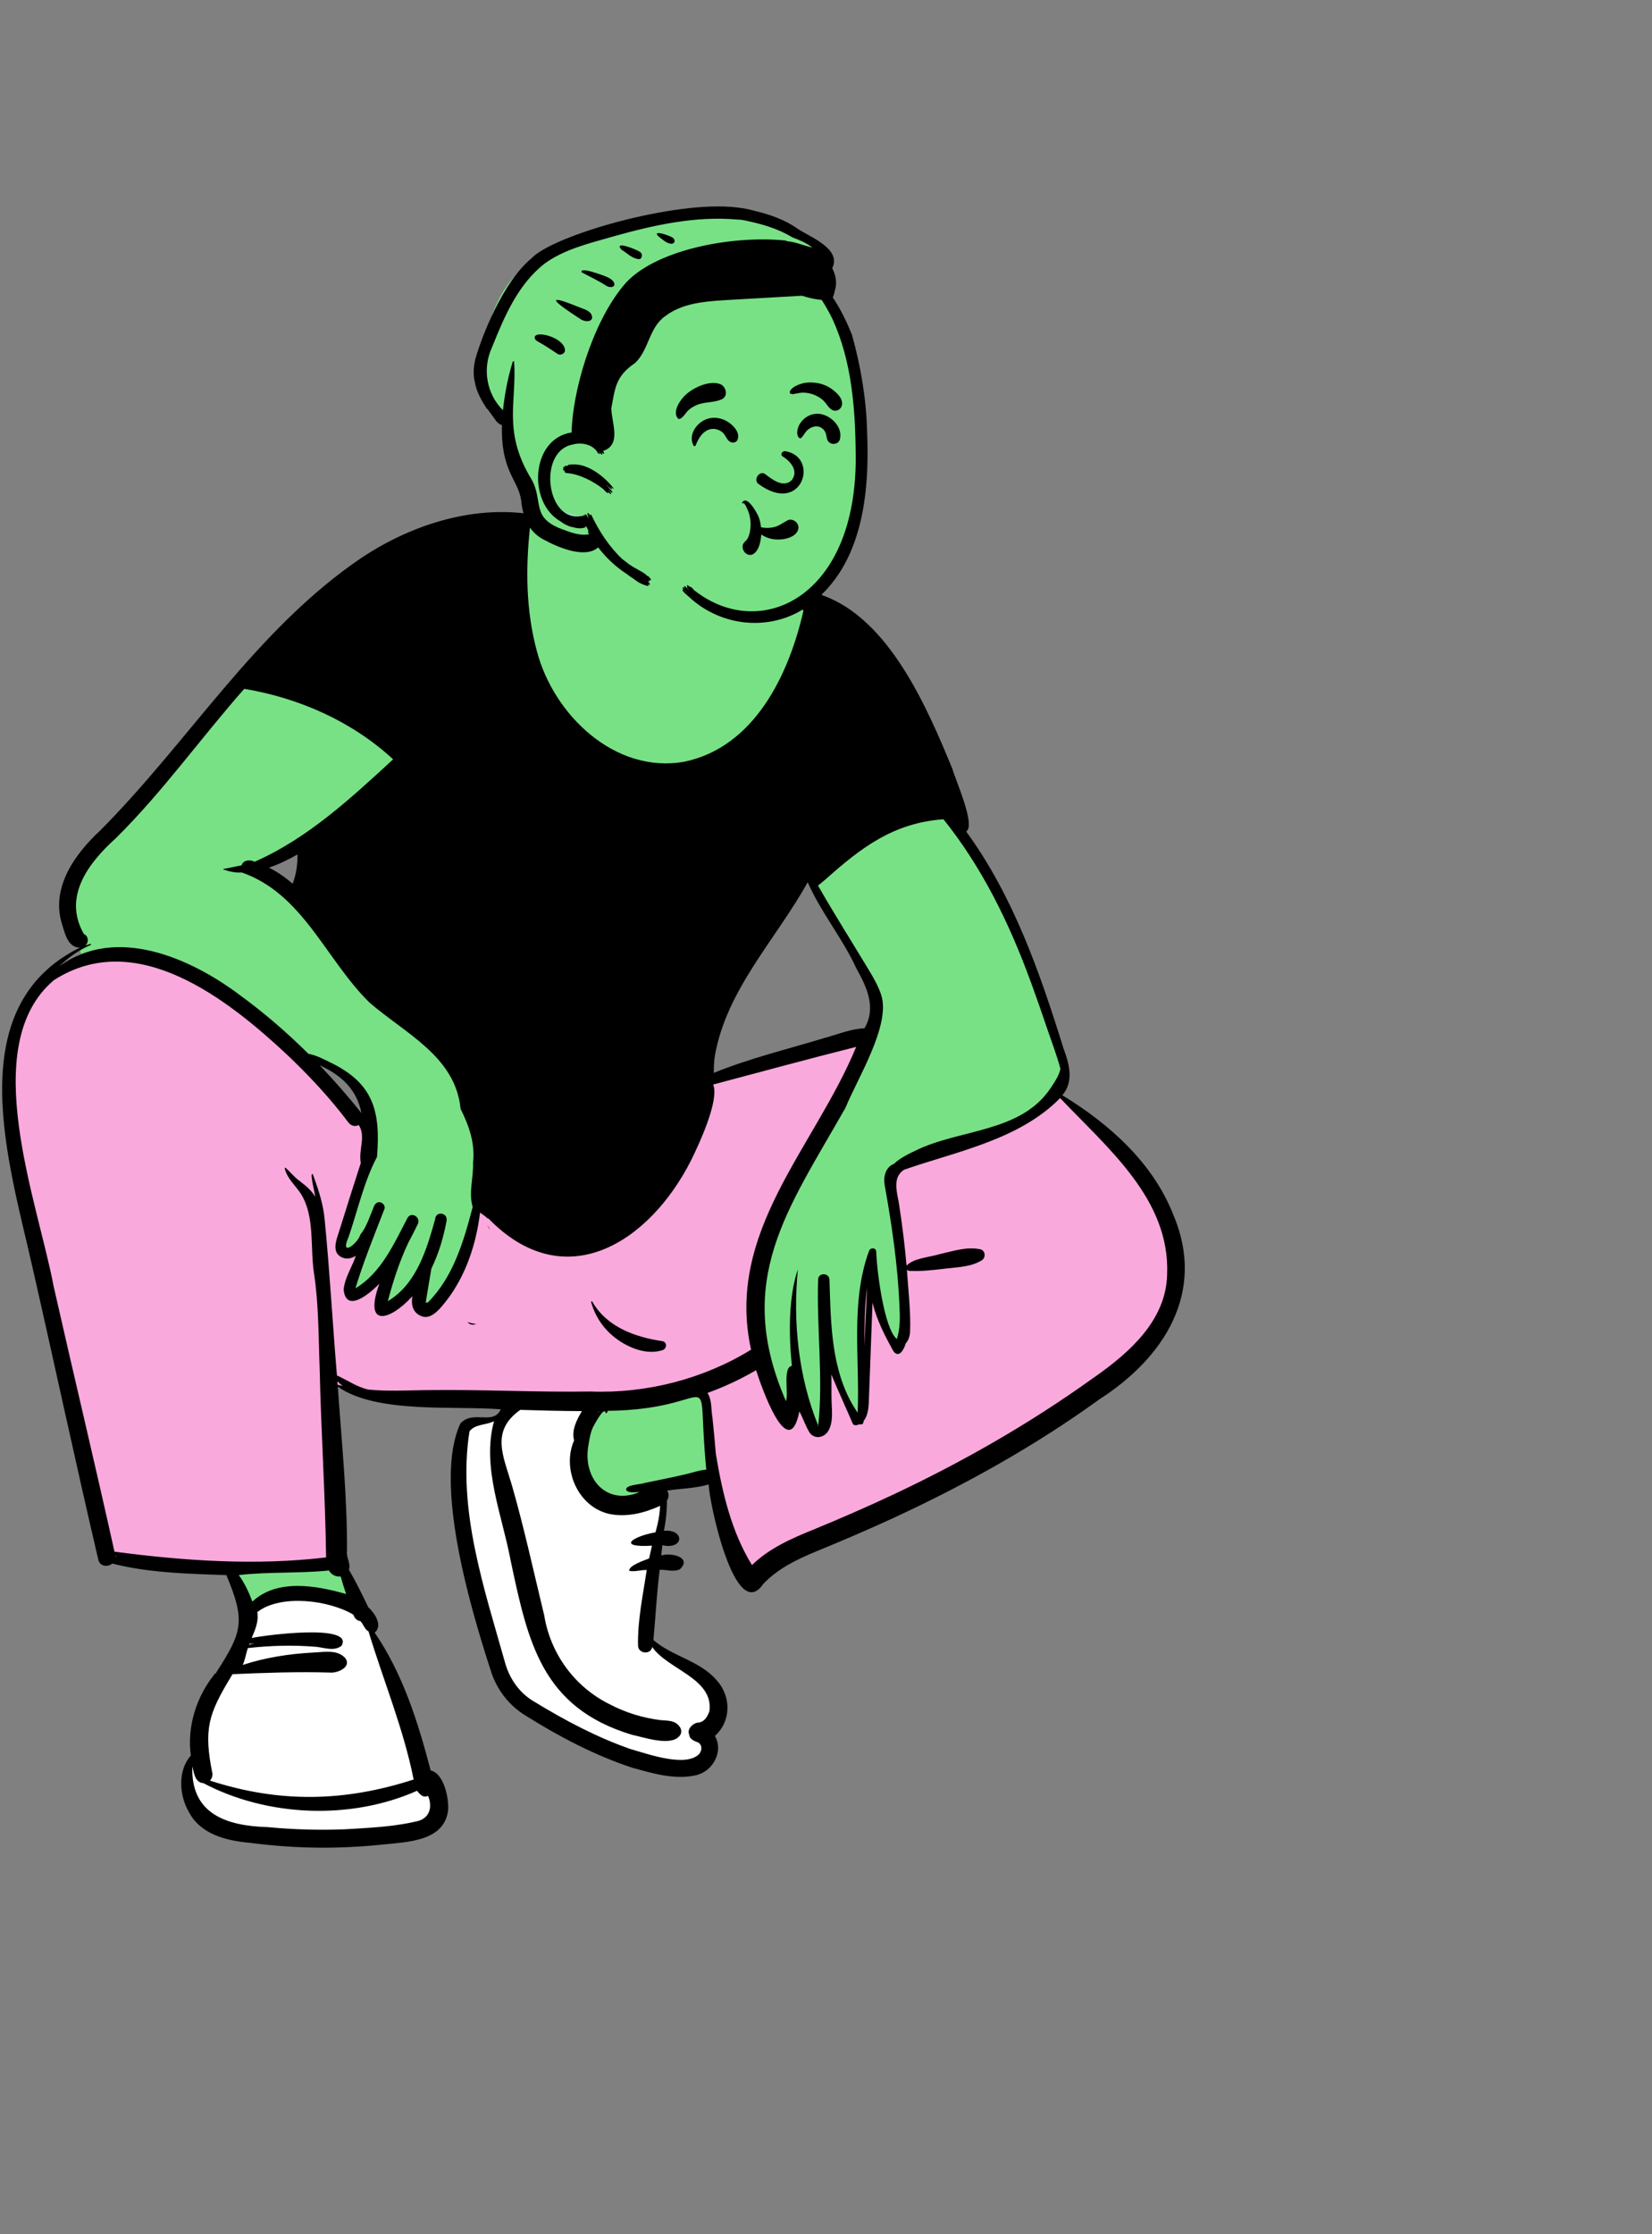 <svg width="463" height="626" viewBox="0 0 463 626" fill="none" xmlns="http://www.w3.org/2000/svg">
<rect x="0" y="0" width="463" height="626" fill="#808080" stroke="none"/>
<path fill-rule="evenodd" clip-rule="evenodd" d="M82.309 238.611C79.345 240.273 76.885 241.407 74.566 242.183L71.157 243.322L74.363 244.947C76.541 246.051 78.612 247.458 80.695 249.25L82.302 250.633L83.077 248.661C84.096 246.071 84.592 243.124 84.55 239.902L84.518 237.374L82.309 238.611ZM224.715 246.978C221.94 251.983 218.591 256.911 215.352 261.676C208.203 272.193 200.811 283.068 198.535 296.073C198.27 297.689 198.156 303.383 198.156 303.383L200.274 302.52C207.35 299.639 214.858 297.496 222.118 295.424C224.924 294.623 227.825 293.795 230.669 292.933C231.827 292.623 232.979 292.261 234.093 291.911C236.797 291.061 239.351 290.259 242.036 290.122L242.853 290.08L243.262 289.372C246.962 282.967 244.187 276.861 241.011 271.156C239.102 266.997 236.648 263.09 234.274 259.31C231.813 255.393 229.268 251.342 227.409 247.103L226.188 244.32L224.715 246.978ZM88.175 300.037C92.38 304.443 96.287 308.92 99.786 313.344L102.443 312.123C101.159 305.589 97.171 300.986 89.894 297.636L88.175 300.037ZM228.872 398.468C228.451 398.468 228.056 398.631 227.76 398.927C227.46 399.228 227.295 399.633 227.297 400.068L228.872 400.063V398.468ZM53.862 507.405C51.391 503.165 51.028 496.508 54.731 492.9C53.486 485.105 55.932 476.396 61.352 470.19L61.364 470.209C69.41 458.157 70.001 453.863 64.123 440.39C53.616 439.989 42.794 439.869 32.536 437.414L32.92 435.12C32.54 435.019 30.601 434.51 30.184 434.403C30.24 434.83 30.529 436.777 30.522 437.167C30.043 437.691 28.884 438.178 28.669 437.146C22.216 409.557 16.44 382.515 10.165 354.967C3.597 327.163 -9.612 282.693 22.72 267.369L22.053 264.521C20.267 264.521 19.55 262.575 18.731 259.826C15.083 249.99 22.177 240.346 28.81 234.263C37.877 225.184 46.242 215.104 54.333 205.359C77.415 177.29 108.822 139.834 148.967 146.197L148.832 147.851C155.112 148.64 161.669 150.301 168.028 149.145C189.738 145.383 213.357 153.893 226.709 171.366L227.2 168.109C227.246 167.802 227.356 167.518 227.842 167.518C228.478 167.495 228.814 168.016 229.05 168.496C252.095 177.608 261.642 207.265 269.006 227.593C269.946 231.029 269.681 232.046 269.599 232.248L268.262 233.045C282.151 251.528 289.783 273.76 296.331 294.84C298.495 300.459 298.721 304.353 295.107 307.752C318.938 322.076 337.638 344.4 327.065 369.851C313.266 394.615 276.727 410.327 249.282 424.551C238.383 430.458 222.532 433.603 212.503 443.276C211.833 444.266 210.872 445.231 210.289 445.152C205.635 445.84 198.707 416.759 199.76 414.43C194.847 416.187 189.381 416.094 184.242 417.011C184.702 418.023 186.21 419.393 185.082 420.519C185.159 423.934 184.633 427.626 183.882 431.108C190.049 430.119 189.909 433.356 183.976 431.643C183.814 433.151 183.403 436.997 183.245 438.454C185.017 437.676 188.542 437.129 189.776 438.347C189.272 439.971 184.904 438.442 183.221 438.923C182.237 446.224 181.916 453.403 181.225 460.684C186.476 465.687 194.678 466.87 199.364 472.281C203.334 476.4 202.762 483.312 198.104 486.626C200.957 489.972 198.674 495.528 194.508 496.436C188.833 497.761 182.901 495.929 177.306 494.39C168.005 491.325 158.263 486.549 147.528 479.788C143.281 477.142 140.117 472.984 138.614 468.077C127.723 434.497 124.812 411.68 129.953 400.228C132.887 398.011 136.157 399.379 138.866 398.168C140.157 397.591 141.321 396.815 142.259 394.063C128.129 392.675 107.53 395.254 96.203 388.481L96.601 387.633C95.555 386.965 93.257 384.171 92.383 383.273C93.959 402.236 95.226 421.691 95.853 440.588C97.93 444.083 99.695 447.702 101.631 451.739C102.979 453.062 105.335 455.33 103.953 456.831C103.952 456.831 115.583 484.074 119.137 497.845C122.521 497.988 123.893 503.721 123.764 507.53C123.249 514.461 114.357 515.196 106.562 515.876C101.228 516.436 95.744 516.725 90.341 516.725C80.579 516.733 56.171 516.061 53.862 507.405Z" fill="#78E185"/>
<path fill-rule="evenodd" clip-rule="evenodd" d="M69.6 451.481C76.121 446.351 92.047 444.368 98.796 448.444C99.11 449.516 99.938 450.176 100.775 450.247C101.602 451.15 101.93 452.514 103.034 453.132C107.219 466.962 117.628 486.826 120.464 501.051C119.964 501.212 122.496 502.274 123.222 504.807C123.877 507.091 122.745 510.866 122.219 511.067C110.44 515.561 85.559 516.833 72.067 514.823C55.266 512.319 52.752 502.548 52.759 502.553C51.904 498.362 51.743 498.807 54.765 491.535C56.026 488.5 54.377 483.972 58.276 476.011C60.594 471.276 68.35 457.971 68.35 457.971C69.216 455.911 69.998 453.773 69.6 451.481ZM165.849 392.9L165.608 393.308C164.895 394.531 161.591 403.466 162.841 410.907C163.953 417.524 169.312 419.983 173.429 420.938C178.269 421.978 178.937 419.711 183.404 417.667C183.395 417.878 187.055 418.275 186.413 420.923C185.416 425.031 183.772 436.573 182.401 443.959C181.147 450.709 180.048 453.266 181.398 458.232C182.656 462.863 196.698 469.144 199.703 472.004C204.775 476.833 197.301 492.282 196.529 493.421C192.864 497.28 182.114 494.165 177.229 492.752L177.083 492.709L176.794 492.628C167.29 489.329 156.301 484.052 147.731 478.825C143.714 476.513 140.952 470.637 139.644 466.233C133.754 445.272 126.11 423.031 129.575 401.106C130.093 400.37 136.376 397.546 142.216 395.948C143.446 395.611 144.657 393.325 145.79 393.128C153.297 391.823 163.24 392.891 165.849 392.9Z" fill="white"/>
<path fill-rule="evenodd" clip-rule="evenodd" d="M13.665 273.452C24.886 266.22 37.314 266.327 50.656 272.381C60.586 276.886 70.144 284.091 81.229 294.443L81.566 294.757L81.958 295.131C88.296 301.193 93.761 307.196 98.42 313.345L98.729 313.754C98.932 314.01 99.074 314.045 99.242 313.968L99.269 313.954L100.793 313.157L101.724 314.602C102.49 315.793 102.859 317.082 102.926 318.529L102.933 318.709C102.956 319.417 102.919 320.028 102.802 321.019L102.754 321.41L102.639 322.296C102.428 323.939 102.381 324.792 102.506 325.642L102.528 325.78L102.552 325.912L102.64 326.382L102.08 328.116C100.581 332.762 99.121 337.351 97.699 341.891L97.273 343.251L96.487 345.773L96.163 346.759L95.995 347.277L95.916 347.53C95.804 347.895 95.72 348.205 95.651 348.504L95.613 348.675C95.296 350.149 95.484 350.715 96.325 351.037C96.877 351.248 97.495 351.148 98.254 350.698L98.335 350.649L102.755 347.921L101.108 352.842C100.854 353.6 100.559 354.331 100.133 355.289L100.06 355.451L99.929 355.741L99.365 356.978L99.242 357.252C98.344 359.263 97.959 360.386 97.812 361.596L97.797 361.728L97.814 361.85C97.868 362.226 97.945 362.52 98.037 362.736L98.06 362.788L98.084 362.837L98.118 362.901C98.16 362.974 98.188 363.006 98.205 363.018L98.214 363.023L98.22 363.025L98.243 363.029C98.287 363.037 98.348 363.039 98.428 363.033C98.653 363.014 98.951 362.934 99.306 362.786C100.703 362.204 102.549 360.768 104.168 359.156L104.28 359.043L104.425 358.897L110.735 352.365L107.694 360.69C106.703 363.402 106.306 365.409 106.423 366.613C106.444 366.827 106.48 366.996 106.525 367.121C106.541 367.164 106.555 367.196 106.567 367.22L106.578 367.238L106.619 367.244C107.812 367.384 110.595 365.665 113.399 362.731L113.594 362.525L113.79 362.314L118.194 357.526L117.025 363.922C116.718 365.598 117.048 366.683 118.012 367.238L118.1 367.287L118.171 367.328C119.129 367.854 120.291 367.2 122.048 365.13L122.207 364.941L122.364 364.75L122.618 364.437L123.208 363.697L123.347 363.517C128.069 357.342 131.03 349.368 132.194 340.482L132.23 340.201L132.265 339.922L132.641 336.836L133.918 337.718L133.695 336.212L137.766 340.42C147.279 350.25 157.596 352.776 167.751 348.835C176.901 345.284 185.479 336.536 191.378 325.081L191.556 324.733L191.762 324.317C193.454 320.872 195.044 317.246 196.211 313.909L196.316 313.606C197.732 309.48 198.247 306.361 197.743 305.026L197.724 304.978L196.915 303.002L198.98 302.453L218.695 297.191C225.812 295.301 231.184 293.897 236.537 292.537L237.163 292.378L242.704 290.981L241.285 294.427C238.58 300.998 235.767 306.337 229.925 316.402L229.178 317.686L226.663 321.998L225.88 323.348C219.804 333.869 216.524 340.409 214.079 347.541L214.002 347.766L213.845 348.232C210.582 358.012 209.757 367.293 211.68 376.962L211.719 377.154L211.901 377.713C213.86 383.68 216.012 389.366 218.054 393.407L218.156 393.608L218.353 393.988L218.451 394.175C219.087 395.374 219.685 396.344 220.226 397.053L220.359 397.224C220.588 397.511 220.794 397.732 220.961 397.888L221.026 397.946L221.034 397.933C221.269 397.5 221.516 396.77 221.736 395.751L221.762 395.628L221.787 395.506L222.798 390.517L225.314 395.038L225.405 395.205C225.674 395.704 225.908 396.191 226.223 396.902L226.332 397.147L226.826 398.282L227.066 398.821C227.395 399.554 227.639 400.043 227.9 400.486L227.936 400.546L228.038 400.712L228.089 400.793L228.116 400.824C228.658 401.415 229.614 401.239 230.157 400.297L230.191 400.236L230.224 400.174C230.711 399.229 230.905 398.038 230.894 396.322L230.892 396.11C230.889 395.888 230.883 395.675 230.874 395.42L230.87 395.307L230.787 393.418L230.777 393.12L230.774 393.028L230.767 392.66L230.757 392.318C230.744 391.796 230.739 391.255 230.739 390.604L230.739 390.269L230.749 388.13C230.75 387.221 230.743 386.611 230.721 385.992L230.715 385.815L230.252 375.022L234.503 385.222C235.086 386.614 235.664 387.953 236.478 389.806L236.651 390.197L238.881 395.244L239.51 396.679L239.922 397.628L239.944 397.618L240.18 397.339C240.706 396.717 241.034 395.581 241.16 394.069L241.171 393.935L241.18 393.802L241.186 393.704L241.198 393.491L241.312 390.575L241.421 387.688L242.07 369.855L242.782 351.728L245.954 364.932C246.785 368.39 248.221 371.769 250.582 376.154L250.838 376.628L251.097 377.101L251.223 377.329L251.244 377.287C251.339 377.095 251.428 376.883 251.502 376.669L251.545 376.541L251.569 376.464L251.589 376.394L251.737 375.853L252.067 375.509C252.367 375.196 252.601 374.637 252.733 373.904L252.75 373.803L252.768 373.685L252.771 373.619C252.934 368.495 250.95 346.534 249.835 338.951L249.768 338.505L249.742 338.321L249.712 338.128L249.675 337.898C249.663 337.824 249.65 337.749 249.635 337.668L249.603 337.492L249.309 335.957C249.257 335.679 249.215 335.447 249.177 335.22L249.163 335.135L249.111 334.808C248.861 333.171 248.83 331.866 249.107 330.619C249.477 328.949 250.397 327.578 251.91 326.597L252.016 326.529L252.196 326.416L253.039 326.125L253.676 325.908C255.118 325.421 256.631 324.932 258.57 324.325L259.232 324.117L265.405 322.202L266.799 321.762L267.674 321.482C273.425 319.633 277.588 318.078 281.515 316.222C286.633 313.805 290.87 311.044 294.403 307.694L294.598 307.508L295.649 306.497L296.891 307.262C298.166 308.048 299.42 308.855 300.65 309.679L301.176 310.034L301.333 310.14L301.709 310.525L306.724 315.624L307.562 316.486C314.091 323.229 318.13 327.994 321.479 333.293L321.585 333.46L321.805 333.814C326.512 341.411 328.862 349.041 328.585 357.251L328.576 357.5L328.573 357.669C328.401 363.961 326.021 369.698 321.734 375.065C318.335 379.322 313.945 383.156 308.099 387.31L307.524 387.716L306.944 388.121C289.742 400.472 270.872 411.404 250.481 420.98C244.139 423.964 237.493 426.889 230.323 429.87L229.649 430.15L228.332 430.694L227.598 430.992L226.85 431.298L226.377 431.494C219.584 434.321 215.289 436.751 211.784 440.139L211.664 440.257L209.982 441.901L208.747 439.9C203.713 431.745 200.81 422.366 198.588 409.377L198.466 408.662L198.347 407.942L198.066 404.71C197.899 402.821 197.767 401.394 197.632 400.056L197.537 399.122L197.401 397.851L197.289 397.21L196.991 395.484L196.791 394.343L196.682 393.734L196.564 393.082C196.426 392.331 196.291 391.614 196.155 390.922L196.097 390.628C195.913 389.699 195.733 388.843 195.559 388.069L195.444 387.569L195.306 387.617C185.793 390.918 175.677 392.481 165.695 392.184L165.334 392.172L165.032 392.161L164 392.176C160.041 392.227 156.082 392.212 151.032 392.137L148.798 392.101L145.408 392.039L136.934 391.871C130.678 391.754 126.794 391.714 122.735 391.736L122.277 391.739L120.714 391.752L118.411 391.781L117.509 391.795L113.83 391.873L112.538 391.896C108.548 391.961 106.164 391.918 103.565 391.695L103.024 391.647L102.56 391.602L102.347 391.555L102.14 391.507C100.394 391.093 99.018 390.485 96.48 389.141L95.328 388.527C94.489 388.083 93.958 387.816 93.397 387.559L93.25 387.492L92.241 387.038L92.131 385.725C91.937 383.487 91.67 381.661 91.354 380.278L91.292 380.016L91.278 379.961L91.267 380.034C91.1 381.102 91.025 382.381 91.059 383.771L91.066 383.98L91.073 384.173L91.139 386.924C91.228 390.365 91.343 393.746 91.523 398.303L91.633 401.016L92.24 415.457L92.354 418.314C92.605 424.786 92.76 429.94 92.841 434.955L92.857 436.028L92.889 438.438L91.207 438.636C73.429 440.737 54.815 440.067 32.117 437.111L31.428 437.021L30.123 436.849L28.952 431.583C27.645 425.728 26.358 420.063 24.672 412.735L23.217 406.431L16.803 378.756C16.126 375.828 15.535 373.262 14.982 370.853L14.008 366.592L12.768 361.137L12.698 360.767C12.306 358.707 11.804 356.415 11.139 353.606L10.897 352.592L10.454 350.771L8.473 342.779L7.787 340.002L7.372 338.29C5.86 332.015 4.789 327.046 3.937 322.147L3.831 321.53C2.088 311.276 1.61 302.598 2.651 295.056C3.895 286.049 7.316 278.884 13.288 273.751L13.47 273.597L13.562 273.518L13.665 273.452Z" fill="#FAA9DD"/>
<path fill-rule="evenodd" clip-rule="evenodd" d="M101.378 156.261C117.948 145.254 139.459 139.458 158.675 146.665C158.903 146.746 158.812 147.079 158.574 147.026C155.538 146.36 152.453 145.987 149.351 145.859C155.638 146.627 161.739 148.276 168.105 147.164C189.37 143.653 211.92 150.866 226.048 167.386C226.414 164.959 229.43 165.049 230.414 166.765C249.203 173.382 259.845 198.24 266.942 215.49C267.776 218.565 273.567 231.334 270.786 232.991C284.022 251.119 291.47 272.585 298.078 293.818L298.268 294.334C299.768 298.49 300.912 303.193 297.735 306.891C310.915 314.947 323.101 325.768 328.862 340.43C338.037 362.058 326.346 380.382 308.117 392.1C290.051 405.177 270.48 416.064 250.249 425.413C243.446 428.553 236.558 431.5 229.629 434.355L228.94 434.637C223.497 436.874 218.005 439.504 213.934 443.808C206.018 455.357 198.706 420.762 198.625 415.941C194.913 417.056 190.825 417.081 186.993 417.664C187.479 418.497 187.517 419.582 186.925 420.471C186.934 423.293 186.634 426.138 186.082 428.934C191.964 428.412 191.76 434.343 185.629 432.975L185.322 435.842V435.842C188.122 434.975 194.035 436.36 190.571 439.696C188.757 440.592 186.825 439.766 184.891 439.861C184.058 446.415 183.741 452.973 183.131 459.555C188.384 464.12 196.183 465.329 200.847 470.808C204.922 475.262 205.024 482.231 200.358 486.423C202.865 490.701 199.835 496.272 195.2 497.396C189.226 498.815 182.97 496.924 177.205 495.328C166.722 491.878 156.801 486.663 147.467 480.813L147.062 480.559C142.443 477.681 139.101 473.202 137.512 468.016L137.173 466.965C131.531 449.452 121.498 415.102 129.025 398.876C132.571 394.948 138.287 399.522 140.354 394.894C127.021 393.852 105.537 396.172 94.673 388.557C95.74 403.875 97.322 419.184 97.259 434.548C96.988 436.568 98.354 437.832 97.805 439.871C99.788 443.26 101.501 446.792 103.199 450.328L103.306 450.428C105.07 452.098 107.337 455.486 105.017 457.472C112.914 469.029 117.199 482.669 120.699 496.084C124.423 496.936 125.83 503.86 125.599 507.169C124.554 516.061 113.997 516.119 107.061 516.869C103.008 517.295 98.944 517.56 94.871 517.671C86.632 517.893 78.381 517.458 70.209 516.386C63.552 515.803 56.192 514.065 52.876 507.625C50.203 503.002 49.786 496.065 53.483 491.917C52.403 483.972 54.937 475.691 59.888 469.427L60.039 469.238L60.026 469.233C59.912 469.184 59.922 468.996 60.386 468.902L60.437 468.893L60.66 468.549C67.935 457.288 68.841 454.2 63.444 441.356L58.539 441.181C49.45 440.849 40.265 440.37 31.469 438.113C30.223 439.15 28.031 439.03 27.543 436.997C21.144 409.654 15.273 382.183 9.034 354.8C2.55 325.982 -11.422 282.233 22.389 265.523C18.936 265.524 18.166 261.386 17.327 258.775C14.25 248.627 21.03 239.251 28.122 232.663C53.017 207.707 71.747 176.266 101.378 156.261ZM53.902 494.972C53.434 508.407 63.616 511.629 75.076 511.972C82.218 512.65 89.412 512.858 96.581 512.578L99.958 512.383C105.598 512.051 111.28 511.637 116.769 510.352C120.384 509.61 121.29 506.381 119.985 503.225C119.42 503.476 118.753 503.493 118.231 503.127C117.647 502.719 117.224 502.286 116.902 501.776C98.332 510.028 74.963 509.124 56.966 499.629C54.66 499.516 54.36 496.766 53.902 494.972ZM99.047 452.447C92.297 448.37 78.628 446.598 72.108 451.728C72.555 454.305 71.51 456.69 70.531 458.987C73.506 458.278 99.382 454.796 95.727 461.148C93.681 462.796 90.895 461.661 88.53 461.438C82.188 460.912 75.801 461.079 69.478 461.797C68.927 463.34 68.714 465.071 68.028 466.526C74.433 464.416 81.133 463.406 87.853 463.046L88.227 463.026C91.161 462.871 94.594 462.222 96.778 464.616C98.639 467.157 94.508 468.907 92.379 468.657C83.315 468.386 74.231 468.721 65.174 469.111L64.776 469.767C58.376 480.347 56.998 484.514 59.585 497.203C59.57 497.19 59.555 497.18 59.542 497.168C59.532 497.854 59.312 498.473 58.843 498.933C78.36 505.258 96.539 504.899 115.933 498.626C113.097 484.401 107.47 470.965 103.285 457.134C102.18 456.516 101.853 455.152 101.025 454.249C100.189 454.178 99.361 453.518 99.047 452.447ZM145.818 395.052C137.314 401.057 141.155 408.153 143.506 416.306C146.942 428.291 149.583 440.502 152.523 452.614C154.255 463.372 161.068 472.703 170.868 477.541C175.277 479.861 180.114 481.361 185.056 481.978C186.965 482.172 189.079 481.968 190.357 483.676C191.082 484.46 191.162 485.747 190.357 486.516C187.83 489.377 180.483 486.796 177.075 486.082C151.821 478.438 147.982 460.165 143.111 437.254C140.751 424.53 134.951 411.129 138.45 398.225C136.334 399.355 133.082 398.967 131.581 401.102C128.116 423.026 135.759 445.268 141.65 466.228C142.958 470.632 145.719 474.506 149.737 476.818C158.307 482.044 167.29 486.821 176.794 490.119L177.082 490.201C181.905 491.583 192.325 495.312 196.027 491.413C196.799 490.274 196.764 489.055 195.791 488.298L195.32 488.119C194.414 487.77 193.348 487.277 193.183 486.221L193.173 486.148L193.208 486.135C192.421 484.693 193.949 483.078 195.317 482.725C197.246 482.655 198.143 481.372 198.828 479.489C200.058 470.272 187.098 467.809 182.802 461.503C182.346 463.805 178.798 463.367 178.817 461.045C178.677 453.993 180.212 446.876 181.262 439.919C179.645 439.85 177.927 440.502 176.352 440.149C176.12 438.696 180.662 437.174 181.912 436.694C182.17 435.492 182.444 434.295 182.734 433.103C172.632 433.713 177.325 430.477 183.705 429.37C183.903 428.694 184.078 427.999 184.236 427.313L184.314 426.97C184.718 425.25 184.931 423.625 185.001 421.945C180.535 423.989 175.51 425.229 170.67 424.189C161.925 422.16 157.392 411.559 160.903 403.603C160.104 400.781 161.672 397.78 163.09 395.4C157.333 395.38 151.572 395.222 145.818 395.052ZM60.321 469.03C60.246 469.075 60.175 469.126 60.106 469.182L60.038 469.238L60.055 469.243C60.138 469.26 60.258 469.213 60.331 469.038C60.316 469.053 60.316 469.045 60.321 469.03ZM60.853 468.853C60.715 468.857 60.598 468.868 60.496 468.883L60.437 468.893L60.418 468.922C60.383 468.976 60.361 468.998 60.334 469.036C60.48 468.918 60.677 468.863 60.853 468.853ZM71.293 460.449C70.822 460.511 70.352 460.568 69.879 460.627L69.786 460.88V460.88C70.287 460.729 70.789 460.587 71.293 460.449ZM92.194 440.057C83.792 440.911 75.324 440.385 66.92 441.339C68.568 443.612 69.743 446.128 70.729 448.783C77.632 442.274 88.706 444.265 97.011 446.662C96.452 445.032 95.937 443.387 95.476 441.727C94.233 441.927 92.814 441.23 92.194 440.057ZM297.12 307.688C285.635 319.375 268.278 322.588 253.423 327.748C249.816 330.003 251.579 334.473 252.039 337.868C252.899 343.441 253.582 349.041 254.078 354.658C255.913 352.538 260.72 352.261 263.411 351.4L263.769 351.319C267.358 350.497 271.088 349.263 274.75 350.063C276.227 350.383 276.327 352.424 275.154 353.15C272.181 354.994 268.544 355.047 265.137 355.45L264.265 355.555C261.25 355.913 258.21 356.24 255.181 356.113C254.8 356.173 254.416 356.027 254.175 355.77C254.553 361.642 255.309 367.598 255.053 373.48C254.913 374.524 254.577 375.661 253.834 376.435L253.81 376.524C253.389 378.01 252.023 380.662 250.449 378.699L250.153 378.168C247.842 374.003 245.651 369.648 244.534 364.997C244.162 374.403 243.861 383.804 243.485 393.207L243.473 393.433C243.377 395.029 243.065 396.949 242.026 398.177C242.118 398.907 241.463 399.332 240.878 399.071L240.8 399.107C240.239 399.358 239.337 399.59 238.994 398.906C237.021 394.296 234.919 389.759 232.994 385.136C233.095 387.509 232.98 389.886 233.056 392.26C233.094 394.97 233.598 398.155 232.304 400.661C231.199 402.857 228.447 403.431 226.97 401.52C225.787 399.695 225.116 397.44 224.039 395.505C221.005 410.479 213.323 388.468 211.912 383.932C207.577 386.464 203.006 388.602 198.278 390.312C199.579 392.279 199.264 394.953 199.673 397.213C200.041 400.584 200.332 403.956 200.623 407.335L200.73 407.981C202.501 418.546 205.08 429.345 210.756 438.542C215.562 433.842 221.867 431.07 228.034 428.581C235.459 425.523 242.824 422.326 250.088 418.908C269.724 409.687 288.631 398.877 306.255 386.223L306.854 385.804C316.649 378.921 326.855 369.895 327.106 357.052C327.951 335.997 310.322 321.634 297.12 307.688ZM80.689 295.753C63.922 280.044 38.252 259.732 15.095 274.657C-6.536 292.939 10.602 336.776 15.02 360.384C20.639 385.2 26.576 409.947 32.084 434.785C51.724 437.374 71.659 438.73 91.396 436.398C91.173 418.885 89.99 401.394 89.603 383.874C89.244 374.848 89.368 365.786 88.014 356.846C86.864 349.577 88.341 340.795 84.287 334.445C82.787 332.133 80.347 330.109 79.801 327.322C79.789 327.191 79.959 327.149 80.042 327.221C81.228 328.263 82.181 329.505 83.439 330.504L84.365 331.22C85.87 332.39 87.37 333.64 88.302 335.304C88.398 334.595 86.601 328.272 87.677 329.027L87.88 329.581C89.327 333.556 90.631 337.577 91.003 341.83C92.423 356.324 93.217 370.891 94.433 385.407C97.366 386.727 100.061 388.669 103.265 389.37C108.511 389.889 113.765 389.596 119.021 389.526L119.514 389.521C134.849 389.292 150.136 390.152 165.46 389.909C181.124 390.516 197.135 386.418 210.504 378.185C203.18 345.146 228.328 321.582 239.956 293.34C226.561 296.714 213.232 300.339 199.874 303.894C201.677 308.296 195.847 320.769 193.653 325.19C181.914 348.306 158.173 363.413 136.824 341.351C136.834 341.419 136.841 341.486 136.849 341.557C136.132 340.903 135.34 340.328 134.542 339.776C133.469 348.567 130.569 357.427 125.096 364.486L124.499 365.234C122.791 367.36 120.319 370.156 117.586 368.55C115.573 367.462 115.194 365.346 115.585 363.211C109.008 370.36 101.843 371.974 106.337 359.673L106.188 359.827C103.672 362.407 96.996 368.109 96.316 361.368C96.612 358.012 98.682 355.017 99.734 351.873C98.611 352.567 97.347 352.91 96.06 352.416C92.61 351.094 94.385 347.153 95.155 344.672C97.104 338.399 99.092 332.137 101.114 325.887C100.413 322.171 102.632 318.474 100.552 315.245C99.661 315.71 98.463 315.613 97.603 314.466C92.557 307.755 86.767 301.538 80.689 295.753ZM32.318 435.925C32.323 435.963 32.323 435.995 32.325 436.033C32.518 436.046 32.709 436.063 32.902 436.08C32.705 436.033 32.511 435.976 32.318 435.925ZM197.945 411.799C194.851 379.973 202.881 394.961 170.267 395.323C170.413 396.12 169.364 396.028 169.735 395.806C169.263 394.047 166.585 399.201 166.212 399.87C165.507 401.362 165.186 403.22 164.938 404.852C163.19 413.996 169.704 422.006 179.201 418.119C177.979 418.017 176.605 418.458 175.59 417.678C175.595 417.676 175.598 417.671 175.603 417.666C174.694 416.04 179.677 415.97 180.668 415.535C184.53 414.729 188.401 413.98 192.241 413.076C194.112 412.635 196.027 411.944 197.945 411.799ZM229.301 399.502C229.023 399.339 229.165 399.872 229.258 399.602C229.271 399.567 229.288 399.534 229.301 399.502ZM264.419 229.565C250.46 230.561 241.423 237.447 231.517 246.277C230.777 246.915 230.027 247.541 229.26 248.147C233.589 255.728 238.255 263.108 242.766 270.583L243.611 271.989C244.927 274.182 246.211 276.415 246.994 278.857C249.662 287.288 240.345 302.129 236.959 310.407C220.758 338.965 205.539 358.792 220.28 392.616C221.072 390.481 219.324 383.03 221.938 382.74L221.885 382.21C221.05 373.612 221.012 363.257 223.62 355.664C222.177 370.355 223.741 385.752 229.315 399.467C230.774 386.465 228.841 371.94 229.29 358.584C229.273 356.531 232.382 356.553 232.47 358.584L232.576 362.032C232.94 373.719 233.57 385.957 240.374 395.843C241.029 380.793 238.28 364.94 243.561 350.511C243.992 349.472 245.547 349.552 245.592 350.787C245.689 355.698 247.769 372.324 251.357 375.208C252.343 372.201 252.242 368.91 252.084 365.76C251.595 354.345 249.947 343.207 247.924 331.952C247.559 329.728 248.214 326.99 250.519 326.132C252.232 324.505 254.597 323.35 256.553 322.424C268.983 316.29 286.082 317.471 294.49 304.838L294.898 304.223C295.878 302.742 296.797 301.279 297.211 299.502C296.078 295.275 294.449 291.155 293.066 287.005C291.829 283.338 290.56 279.683 289.229 276.05L288.783 274.84C282.84 258.636 275.273 243.081 264.419 229.565ZM168.171 395.375C167.853 395.479 167.601 395.797 167.33 396.034L167.272 396.083L167.437 395.951C167.612 395.81 167.771 395.679 168.014 395.493L168.171 395.375ZM94.555 387.027L94.63 388.008V388.008C95.112 388.106 95.583 388.229 96.055 388.349C95.508 387.953 94.999 387.515 94.555 387.027ZM165.67 364.854C165.615 364.661 165.891 364.549 165.994 364.718C170.051 371.847 178.037 374.685 185.726 375.814C187.035 376.12 186.874 377.925 185.726 378.306C181.428 379.728 176.465 377.812 172.947 375.261C169.341 372.649 166.881 369.121 165.67 364.854ZM243.012 360.785C242.251 366.272 242.32 371.868 242.255 377.406C242.506 371.868 242.714 366.324 243.012 360.785ZM131.01 370.448C131.808 370.723 132.633 370.904 133.445 370.974C132.583 371.385 131.597 371.179 131.01 370.448ZM68.458 193.017C56.264 206.806 45.588 221.9 32.472 234.859C24.787 241.795 17.516 251.275 23.509 261.714C24.774 262.212 24.996 264.072 23.906 264.947C24.166 264.913 25.839 264.104 25.463 264.766C22.103 266.199 19.149 268.275 16.604 270.786C32.462 259.136 53.489 268.463 67.32 278.904C74.145 283.884 80.492 289.373 86.435 295.28C88.562 295.661 90.761 296.795 92.533 297.682C104.759 303.547 106.675 311.472 105.666 324.141C101.997 331.126 100.261 339.114 97.704 346.602C95.075 352.424 100.248 348.5 100.989 345.961C102.79 343.724 103.658 340.75 104.762 338.149L104.841 337.964C105.154 337.22 105.826 336.666 106.692 336.914C107.386 337.113 108.03 337.971 107.761 338.714L107.207 340.139C104.525 347.023 101.753 353.943 99.618 360.998C106.834 356.681 110.408 348.511 114.197 341.296C115.237 339.378 118.038 341.068 117.101 342.991C116.23 344.767 115.343 346.537 114.402 348.277C111.945 353.507 110.163 359.025 108.688 364.606C116.799 359.774 119.627 349.931 121.96 341.624C122.104 339.255 125.526 339.721 125.172 342.047C124.305 346.665 122.981 351.215 120.91 355.444L120.362 358.642C119.997 360.774 119.636 362.907 119.292 365.042C119.488 364.946 119.698 364.934 119.901 364.984C127.088 357.757 129.965 347.786 132.474 338.202C131.281 334.148 132.741 330.003 132.575 325.824C133.209 320.474 131.481 315.488 129.088 310.711C127.654 295.932 113.401 289.522 103.464 280.835C91.293 268.824 84.893 250.432 67.786 244.479C66.007 244.592 64.293 244.211 62.628 243.638C62.555 243.618 62.543 243.492 62.628 243.48C64.321 243.204 66.014 242.772 67.711 242.463C68.168 240.973 69.997 240.791 71.372 241.457C86.165 234.983 98.425 223.598 110.18 212.766C98.702 202.163 83.842 195.58 68.458 193.017ZM136.525 343.32C136.77 343.593 136.986 343.888 137.147 344.211C137.191 344.294 137.185 344.393 137.199 344.484C136.988 344.089 136.765 343.698 136.525 343.32ZM89.601 298.501C93.687 302.782 97.611 307.244 101.304 311.912C99.979 305.175 95.641 301.281 89.601 298.501ZM226.367 247.206C217.494 263.212 203.601 277.272 200.353 295.831C200.092 297.419 200.074 299.027 200.042 300.629C209.947 296.596 220.374 294.083 230.592 290.988C234.465 289.955 238.226 288.329 242.295 288.121C245.648 282.315 242.955 276.631 240.003 271.335C236.157 262.927 230.073 255.656 226.367 247.206ZM83.381 239.421C80.816 240.859 78.17 242.174 75.38 243.107C77.782 244.324 79.978 245.861 82.012 247.612C83.034 245.013 83.417 242.198 83.381 239.421ZM148.612 147.154C147.28 158.879 147.344 170.979 150.462 182.423C155.112 200.258 172.328 216.931 191.807 213.435C211.461 209.333 221.121 189.006 225.173 171.132C214.823 158.018 198.621 149.815 181.922 149.154C171.065 148.711 158.79 152.207 148.612 147.154Z" fill="black"/>
<path fill-rule="evenodd" clip-rule="evenodd" d="M197.768 59.772C208.971 59.772 222.413 65.207 223.556 65.316L223.587 65.317C224.188 65.317 226.538 67.109 230.635 70.691L226.197 79.353L226.556 79.696C228.275 81.345 229.742 82.848 230.9 84.033C240.357 93.707 242.057 131.69 239.828 144.936C237.599 158.182 233.472 171.144 214.254 171.144C195.037 171.144 173.657 159.581 170.364 155.98C168.168 153.579 165.702 152.429 162.965 152.53C162.853 152.388 162.741 152.246 162.631 152.105L162.228 152.048C158.44 151.499 155.726 150.76 154.086 149.831C150.882 148.018 147.361 138.483 147.361 136.382C147.361 134.303 142.103 119.176 141.998 117.575L141.996 117.53C141.996 116.192 135.127 110.04 135.127 108.087C135.127 106.133 133.743 106.252 135.127 99.367L135.529 97.345C137.003 90.015 139.887 77.878 150.882 72.604C162.965 66.808 186.452 59.772 197.768 59.772Z" fill="#78E185"/>
<path fill-rule="evenodd" clip-rule="evenodd" d="M229.202 73.558C225.829 73.66 221.941 73.811 217.855 74.038C211.691 74.38 205.086 74.894 199.126 75.662C193.151 76.432 187.881 77.452 184.357 78.79C180.986 80.071 178.158 83.183 175.815 87.288C173.481 91.377 171.685 96.351 170.329 101.189C168.975 106.021 168.067 110.688 167.499 114.15C167.214 115.88 167.015 117.307 166.887 118.3C166.823 118.796 166.776 119.184 166.746 119.447C166.731 119.579 166.72 119.679 166.713 119.746L166.705 119.822L166.703 119.84L166.702 119.845L166.702 119.846C166.702 119.846 166.702 119.846 165.956 119.77L166.702 119.846L166.659 120.266L166.277 120.447L166.277 120.447L166.277 120.447L166.275 120.448L166.265 120.453L166.225 120.473L166.141 120.513L166.062 120.552C165.918 120.624 165.705 120.73 165.433 120.871C164.89 121.151 164.111 121.567 163.175 122.104C161.303 123.178 158.81 124.734 156.322 126.659C155.079 127.62 154.335 128.323 153.907 128.828C153.704 129.066 153.59 129.24 153.526 129.359L154.077 129.387L154.058 130.118L154.058 130.118L154.058 130.119L154.058 130.123L154.057 130.14L154.056 130.208C154.055 130.268 154.053 130.358 154.052 130.474C154.049 130.705 154.046 131.041 154.048 131.454C154.052 132.281 154.074 133.418 154.143 134.655C154.212 135.893 154.329 137.223 154.522 138.44C154.717 139.67 154.982 140.732 155.325 141.466C155.603 142.059 156.279 142.621 157.31 143.119C158.32 143.605 159.555 143.975 160.777 144.25C161.993 144.523 163.167 144.697 164.038 144.802C164.473 144.854 164.831 144.889 165.079 144.911C165.203 144.922 165.3 144.93 165.365 144.935L165.437 144.94L165.455 144.941L165.459 144.941L165.46 144.941H165.46L165.981 144.975L166.131 145.476L167.691 150.703L167.732 150.841L167.719 150.984L167.477 153.704C167.005 153.439 166.522 153.222 166.029 153.052L166.212 150.994L164.84 146.396C164.587 146.372 164.253 146.338 163.859 146.291C162.955 146.182 161.728 146.001 160.448 145.713C159.172 145.426 157.813 145.027 156.659 144.47C155.526 143.924 154.466 143.168 153.967 142.102C153.533 141.176 153.242 139.948 153.04 138.675C152.836 137.39 152.716 136.006 152.645 134.738C152.574 133.469 152.552 132.306 152.548 131.461C152.547 131.131 152.548 130.848 152.55 130.627C152.255 130.447 151.934 130.102 151.943 129.534C151.951 129.002 152.261 128.449 152.763 127.857C153.287 127.24 154.123 126.463 155.404 125.472C157.962 123.493 160.516 121.9 162.429 120.803C163.386 120.254 164.184 119.828 164.744 119.538C164.947 119.433 165.119 119.346 165.256 119.278L165.256 119.276C165.287 119.007 165.334 118.612 165.399 118.108C165.529 117.1 165.731 115.656 166.018 113.907C166.593 110.41 167.511 105.686 168.885 100.784C170.257 95.888 172.092 90.784 174.512 86.544C176.924 82.32 179.974 78.85 183.825 77.388C187.523 75.984 192.94 74.947 198.934 74.174C204.944 73.399 211.589 72.884 217.772 72.54C222.21 72.294 226.415 72.136 229.983 72.035L229.202 73.558Z" fill="#9DDADB"/>
<path fill-rule="evenodd" clip-rule="evenodd" d="M149.017 72.331C155.043 65.931 189.255 56.03 206.564 58.129L207.083 58.196C208.465 58.371 209.826 58.637 211.169 58.998C215.512 60.012 219.997 61.549 223.585 64.116C226.581 66.216 236.03 69.645 233.245 75.138C234.278 77.096 234.663 79.515 233.966 81.443C233.878 82.109 233.672 82.723 233.41 83.359C235.616 86.617 237.363 90.301 238.777 93.806C241.248 102.625 242.786 111.803 243.011 120.801C243.76 137.897 241.887 158.317 227.008 169.372C218.019 176.376 203.939 176.612 193.838 167.926C193.265 167.248 190.569 165.416 191.469 165.094C191.737 165.377 192.012 165.653 192.292 165.923C192.279 165.893 192.277 165.863 192.282 165.831L192.019 165.592C191.522 165.132 190.879 164.466 191.612 164.596C191.644 164.634 191.679 164.666 191.714 164.704C191.869 164.797 191.986 164.878 192.077 164.949L192.124 164.986L192.11 164.971C191.688 164.521 191.435 164.062 192.066 164.355L192.149 164.396C192.43 164.691 192.715 164.974 193.005 165.25C193 165.217 193.005 165.185 193.023 165.15L192.752 164.888C192.488 164.629 192.528 164.628 192.658 164.418C192.096 163.631 193.144 164.099 193.218 164.406C193.874 164.251 194.449 165.483 194.872 165.633C213.389 179.878 240.26 167.238 239.825 127.543L239.818 126.767C239.691 114.074 238.624 101.029 233.377 89.539C232.867 88.432 232.296 87.355 231.668 86.314C231.236 85.532 230.773 84.771 230.275 84.03C228.881 83.917 227.504 83.662 226.148 83.266C225.683 83.149 225.222 83.018 224.762 82.866C218.036 83.233 211.46 83.632 204.715 84.011L202.608 84.142C196.894 84.51 190.985 85.098 186.374 88.635C181.85 91.855 181.829 98.203 177.957 101.738C172.434 105.489 172.394 108.871 171.33 114.398C171.409 118.565 174.296 124.619 168.998 126.373C169.892 127.648 168.646 127.035 168.548 126.588C168.538 126.59 168.528 126.593 168.52 126.593C169.317 128.075 168.146 127.142 168.042 126.666C167.98 126.648 167.917 126.603 167.855 126.54C168.657 127.838 167.36 126.93 167.437 126.693C165.886 124.308 162.695 123.938 160.445 124.57C160.418 124.655 160.318 124.662 160.255 124.617C150.69 126.692 153.158 146.507 162.96 144.592C163.38 144.506 163.37 144.708 163.453 144.727C163.227 144.132 163.865 144.374 163.858 144.499L163.897 144.497C163.928 144.494 163.915 144.491 163.938 144.499C163.719 143.282 164.952 145.045 164.854 145.118C164.892 145.095 164.935 145.083 164.972 145.077L164.93 144.962C164.725 144.417 164.743 144.643 164.744 144.331C164.591 143.945 164.579 144.114 164.615 143.863C165.155 143.444 165.315 144.714 165.495 144.807C165.186 144.376 165.432 144.025 165.723 144.258C167.931 148.905 170.782 153.272 174.468 156.711C174.871 157.029 175.279 157.342 175.702 157.638C177.269 159.004 179.674 159.883 181.142 161.093C181.142 161.113 181.132 161.138 181.117 161.163L181.151 161.194V161.194L181.185 161.226L181.695 161.471C181.845 161.599 181.98 161.742 182.1 161.899C182.228 162.047 182.34 162.21 182.436 162.383C182.483 162.593 182.378 162.681 182.178 162.59C182.09 162.56 182.003 162.525 181.915 162.493C181.92 162.5 181.922 162.505 181.928 162.51C181.956 162.554 182.151 163.005 181.927 162.931L181.9 162.921C181.777 162.876 181.655 162.826 181.535 162.778C181.677 162.956 181.807 163.149 181.922 163.312C182.045 163.439 182.12 163.59 182.15 163.76C182.145 163.855 182.093 163.895 181.998 163.883C181.853 163.835 181.71 163.785 181.567 163.732L181.608 163.81C181.709 164.009 181.852 164.342 181.597 164.231C181.379 164.163 181.169 164.085 180.959 164C180.942 164.035 180.907 164.048 180.837 164.015C180.169 163.777 179.523 163.487 178.905 163.144C178.362 162.748 177.814 162.36 177.268 161.967C176.755 161.659 176.26 161.316 175.787 160.93C172.623 158.885 169.852 156.287 167.655 153.393C163.979 156.579 156.63 153.536 152.084 151.042C148.063 148.813 146.483 144.693 146.074 140.25C145.224 134.269 140.34 132.222 140.68 119.099C140.672 119.101 140.665 119.101 140.655 119.101C140.477 119.048 140.304 118.978 140.142 118.888C139.974 118.808 139.817 118.713 139.669 118.598L139.486 118.345V118.345C139.391 118.292 139.306 118.237 139.241 118.182L139.207 118.226C139.1 118.355 139.172 118.16 139.178 118.122L138.861 117.69C138.109 116.662 137.283 115.509 136.611 114.586L136.59 114.624C136.574 114.652 136.566 114.673 136.574 114.681C134.973 112.381 133.468 109.602 133.05 106.912C132.557 104.839 132.75 102.704 133.18 100.784C135.027 94.062 141.075 78.851 149.017 72.331ZM192.444 165.293L192.344 165.204L192.432 165.314C192.478 165.371 192.525 165.423 192.602 165.475C192.597 165.458 192.597 165.44 192.6 165.42C192.549 165.381 192.496 165.338 192.444 165.293ZM206.487 61.506C194.749 60.497 183.204 63.084 172.003 66.216L171.231 66.439C164.862 68.257 158.127 69.894 152.745 73.786C145.226 79.549 141.342 88.718 137.954 97.183C134.995 103.473 136.508 110.565 140.967 114.957C141.431 110.593 142.222 106.356 143.458 102.154C143.716 101.497 143.52 101.282 144.076 101.196C144.916 112.521 140.78 120.889 148.965 134.311C152.517 140.644 148.405 145.278 158.435 148.61L158.706 148.714C160.796 149.503 163.077 150.126 165.124 149.685L164.94 149.386C164.753 149.079 164.697 148.93 164.969 148.798C164.961 148.783 164.951 148.768 164.941 148.751C164.721 148.335 164.508 147.914 164.306 147.489C164.223 147.516 164.141 147.536 164.055 147.559C164.111 147.662 164.118 147.764 163.963 147.799C163.412 147.989 162.845 148.064 162.266 148.029L162.141 148.02C161.486 147.98 161.074 147.86 160.705 147.749C160.582 147.729 160.46 147.709 160.339 147.684C159.152 147.421 157.895 146.751 157.082 146.087C147.809 140.816 148.767 122.875 160.197 121.179C160.431 109.883 165.801 90.826 174.711 80.062C182.766 70.161 204.754 65.869 220.053 67.383C220.275 67.456 220.498 67.531 220.721 67.606C223.082 67.816 225.331 68.868 227.693 69.357C225.997 68.085 224.073 67.238 222.092 66.519C218.144 64.102 213.617 62.794 209.245 61.872C208.339 61.649 207.42 61.526 206.487 61.506ZM159.675 130.254C160.29 129.92 160.219 130.242 160.361 130.149C164.781 129.788 169.548 133.661 172.019 136.889C171.824 137.092 171.296 136.491 171.203 136.396C171.191 136.409 171.176 136.419 171.161 136.424L171.229 136.521C172.231 137.959 170.246 136.267 170.06 135.918C170.027 135.935 169.995 135.945 169.957 135.938C170.114 136.092 170.595 136.495 170.678 136.782L170.805 136.888C172.007 137.918 171.907 138.692 170.543 137.23C170.575 137.297 170.588 137.36 170.565 137.41L170.612 137.441C171.283 137.911 171.835 139.218 170.433 137.876C170.578 138.856 169.043 136.961 168.994 136.974C166.337 134.887 162.425 132.858 159.092 132.585L158.977 132.572C158.366 132.493 158.077 132.312 158.291 131.911C157.538 131.732 157.715 131.361 158.071 131.373C157.54 131.023 158.018 130.689 158.326 130.82C158.114 130.232 158.964 130.624 159.042 130.542C159.483 129.861 159.602 130.429 159.675 130.254ZM150.409 93.858C152.532 93.08 158.804 95.41 158.302 98.495C158.003 99.204 157.019 99.609 156.327 99.21L155.424 98.603C153.853 97.549 152.435 96.626 150.748 95.707C149.83 95.251 149.434 94.283 150.409 93.858ZM162.488 89.273L161.668 88.739C157.243 85.841 150.988 81.45 162.082 85.993C163.346 86.536 165.026 86.857 165.716 88.062C166.8 90.282 163.948 90.432 162.488 89.273ZM162.986 76.27C162.631 74.922 167.049 76.504 168.336 76.921L168.532 76.995C169.783 77.462 171.217 77.894 171.965 78.975C172.842 80.468 171.067 80.777 169.968 80.103C167.714 78.629 165.243 77.517 162.986 76.27ZM174.221 69.989C171.734 67.271 178.39 69.874 179.387 70.597L179.415 70.618C180.159 71.142 180.008 72.271 179.31 72.603C177.321 72.641 175.858 70.982 174.221 69.989ZM185.538 67.011C181.584 64.168 186.792 65.52 188.601 66.635C189.834 67.723 188.564 69.559 185.538 67.011Z" fill="black"/>
<path fill-rule="evenodd" clip-rule="evenodd" d="M208.015 140.798C209.418 138.494 212.408 144.138 212.726 145.109C213.007 145.969 213.193 146.849 213.287 147.74C214.375 147.984 215.504 147.984 216.618 147.771C218.275 147.454 219.287 146.564 220.726 145.801C221.721 145.273 222.974 145.892 223.491 146.767C224.099 147.797 223.711 148.866 222.911 149.633C221.395 151.089 218.41 151.423 216.43 151.037C215.296 150.815 214.256 150.391 213.338 149.773C213.332 149.888 213.328 150.004 213.319 150.119L213.301 150.318C213.149 151.933 212.705 153.963 211.449 155.014C209.389 156.737 206.847 153.423 208.848 151.701L208.91 151.65C210.154 150.646 210.426 147.953 210.359 146.47C210.315 145.501 210.138 144.521 209.832 143.599L209.769 143.415C209.677 143.155 208.672 140.684 208.309 140.999L208.292 141.016C208.142 141.195 207.9 140.987 208.015 140.798ZM219.216 127.796C221.109 128.945 223.994 131.625 221.957 134.475C219.559 136.987 216.107 134.107 214.406 132.804C212.828 131.794 211.056 134.391 212.52 135.57C224.813 144.658 229.802 128.097 220.173 126.445C219.113 126.263 218.719 127.44 219.216 127.796ZM198.996 117.172C200.846 116.844 202.742 117.304 204.273 118.385L204.389 118.469C205.865 119.546 207.515 121.438 206.669 123.295C206.329 124.041 205.311 124.158 204.666 123.82C203.591 123.257 203.396 121.872 202.437 121.105C201.65 120.477 200.591 120.096 199.578 120.188C197.198 120.404 195.734 122.748 194.995 124.768C194.9 125.026 194.52 125.126 194.372 124.849C192.629 121.596 195.714 117.754 198.996 117.172ZM228.638 115.945C232.183 115.653 236.332 119.323 235.399 123.059C234.951 124.852 232.288 124.801 231.814 123.059C231.554 122.101 231.58 121.253 230.889 120.457C230.319 119.8 229.509 119.419 228.638 119.477C227.678 119.542 226.792 120.021 226.12 120.694C225.512 121.302 225.149 122.192 224.519 122.73C224.364 122.862 224.157 122.871 224.004 122.73C222.921 121.733 223.571 119.656 224.258 118.615C225.241 117.125 226.841 116.093 228.638 115.945ZM192.245 110.545C194.519 108.535 198.651 106.594 201.718 107.583C203.481 108.152 204.249 110.989 202.281 111.888C200.002 112.929 197.374 112.505 195.055 113.584C194.08 114.038 193.164 114.605 192.486 115.436C191.951 116.091 191.408 116.953 190.635 117.33C190.432 117.43 190.157 117.432 189.994 117.248C188.3 115.334 190.766 111.853 192.245 110.545ZM224.729 107.483C226.135 107.089 227.694 107.097 229.122 107.345C230.549 107.592 231.998 108.183 233.163 109.045L233.299 109.145C234.571 110.103 236.089 111.495 236.008 113.191C235.94 114.607 234.448 115.565 233.16 114.823C232.11 114.218 231.616 113.005 230.727 112.198C229.994 111.532 229.132 111.006 228.213 110.638C227.192 110.229 226.169 110.038 225.073 110.019C224.229 110.005 223.38 110.282 222.552 110.37C222.621 110.51 221.966 110.445 221.591 110.321C221.313 110.203 221.312 109.852 221.408 109.624C221.886 108.497 223.624 107.793 224.729 107.483Z" fill="black"/>
</svg>
